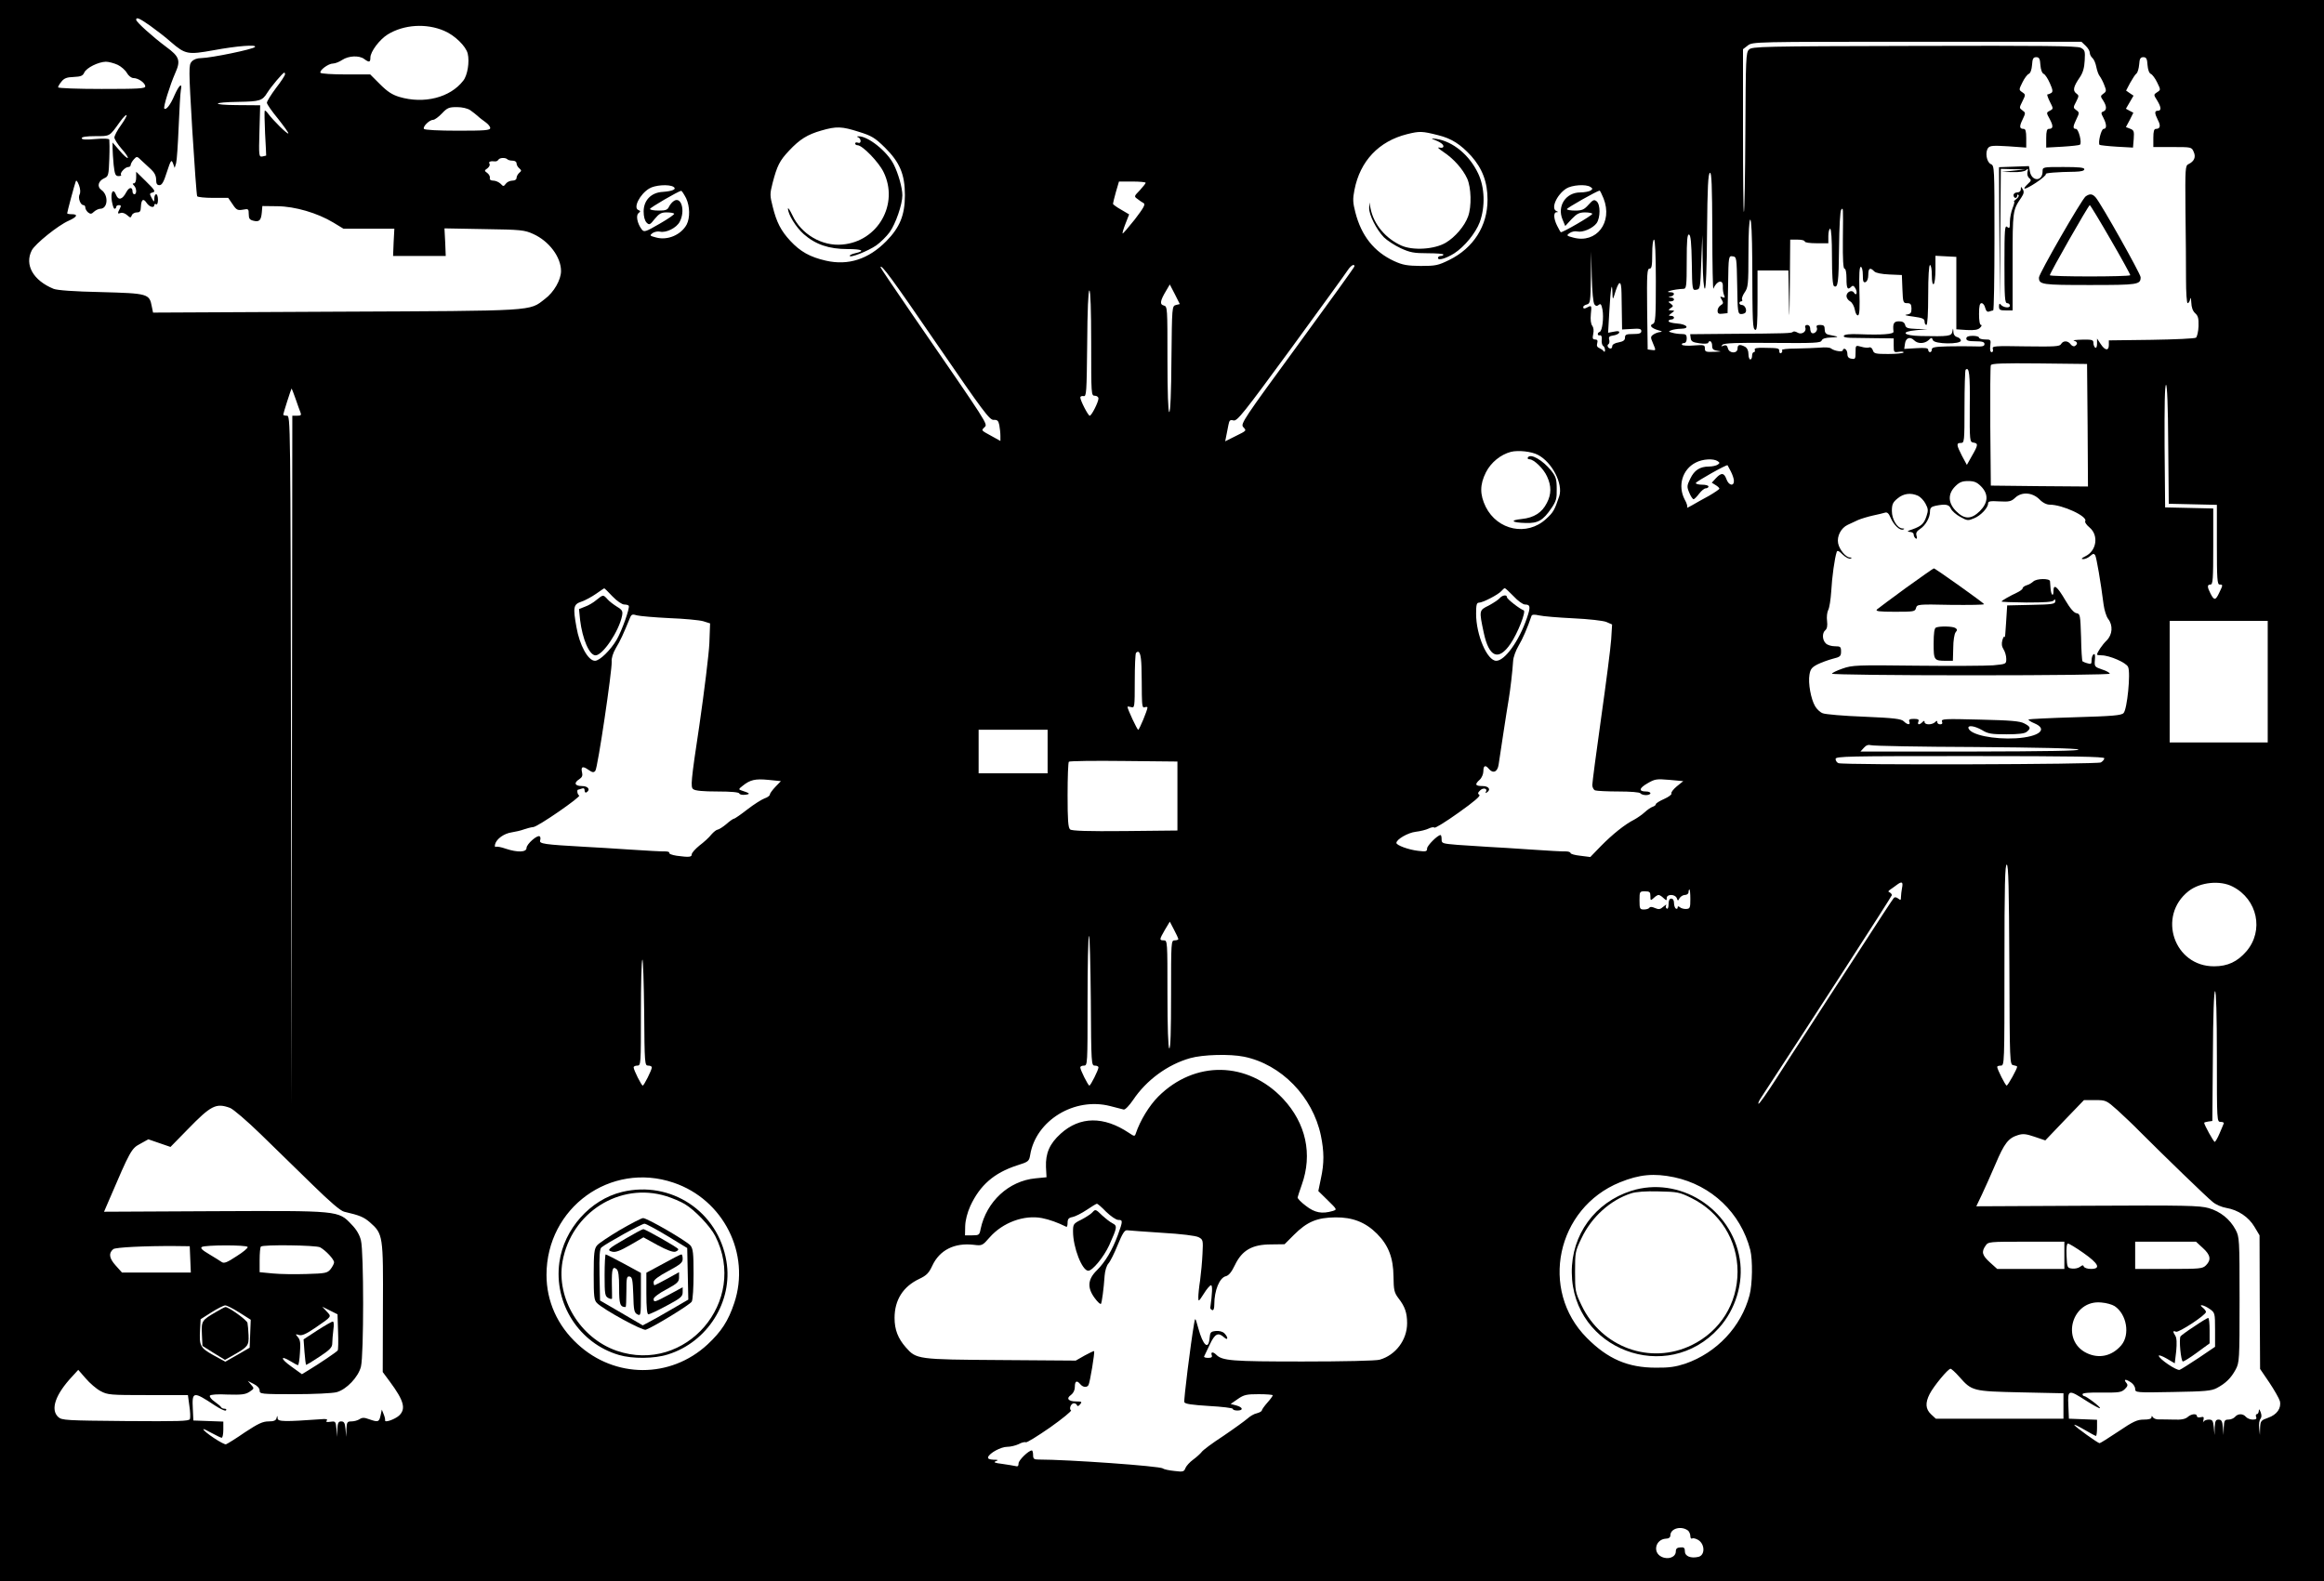 <?xml version="1.0" standalone="no"?>
<!DOCTYPE svg PUBLIC "-//W3C//DTD SVG 20010904//EN"
 "http://www.w3.org/TR/2001/REC-SVG-20010904/DTD/svg10.dtd">
<svg version="1.0" xmlns="http://www.w3.org/2000/svg"
 width="1280pt" height="871pt" viewBox="0 0 1280 871"
 preserveAspectRatio="xMidYMid meet">
<g transform="translate(0,871) scale(0.1,-0.1)"
fill="#000000" stroke="none">
<path d="M0 4355 l0 -4355 6400 0 6400 0 0 4355 0 4355 -6400 0 -6400 0 0
-4355z m826 4214 c32 -23 85 -63 116 -91 79 -68 93 -70 233 -45 129 24 243 33
229 18 -12 -13 -241 -60 -295 -61 -23 0 -42 -7 -53 -19 -17 -19 -17 -36 3
-377 12 -196 24 -360 27 -365 3 -5 43 -9 88 -9 l83 0 24 -35 c21 -32 28 -35
57 -30 30 6 32 4 32 -24 0 -25 5 -32 26 -37 32 -8 42 2 46 46 l3 35 83 -1 c97
-1 220 -37 308 -90 l56 -34 140 0 140 0 -4 -75 -3 -75 145 0 145 0 -3 76 -4
76 218 -4 c204 -3 223 -5 271 -27 87 -39 153 -127 153 -204 0 -48 -39 -117
-89 -154 -88 -68 -39 -65 -1152 -70 l-1006 -5 -7 34 c-13 70 -21 72 -280 79
-147 3 -242 10 -261 18 -112 46 -161 132 -120 212 19 36 144 137 203 163 47
21 54 36 17 36 -14 0 -25 2 -25 5 0 7 40 157 47 175 3 10 9 3 18 -20 8 -22 9
-41 3 -52 -9 -19 5 -58 22 -58 6 0 10 -6 10 -14 0 -7 7 -19 15 -26 13 -10 19
-10 33 4 10 9 26 16 34 16 43 0 47 76 6 104 -25 18 -17 49 16 64 23 10 25 17
28 107 2 52 1 100 0 106 -3 6 -31 7 -78 3 -53 -5 -74 -3 -74 5 0 7 26 11 75
11 82 0 77 -3 135 78 17 24 34 41 37 38 3 -3 -11 -28 -31 -56 -20 -27 -36 -58
-36 -68 1 -9 18 -37 40 -62 22 -24 37 -47 34 -50 -4 -3 -24 15 -45 40 l-39 45
0 -31 c0 -17 3 -59 6 -93 6 -52 10 -61 27 -61 11 0 17 3 14 7 -9 9 22 43 40
43 7 0 13 5 13 12 0 6 8 20 17 30 16 18 18 18 42 -6 15 -13 38 -36 54 -50 18
-17 27 -35 27 -56 0 -22 5 -30 18 -30 14 0 24 18 41 72 22 67 25 71 34 48 l9
-25 8 26 c4 14 10 104 14 200 4 96 9 186 12 202 9 45 -9 30 -35 -28 -22 -52
-46 -83 -56 -73 -7 7 31 129 60 195 31 69 24 91 -50 145 -75 56 -165 137 -165
149 0 16 16 10 76 -32z m1621 -29 c57 -24 119 -84 129 -125 11 -45 -1 -121
-25 -150 -72 -93 -216 -129 -351 -89 -40 12 -66 29 -107 70 l-54 54 -134 0
c-74 0 -136 4 -140 9 -7 13 43 51 69 51 11 0 35 9 51 20 35 23 93 26 121 5 27
-20 34 -19 34 8 0 32 50 99 95 127 89 55 213 63 312 20z m9040 -82 c13 -12 23
-29 23 -39 0 -9 7 -22 15 -29 8 -7 17 -28 21 -49 4 -20 12 -43 19 -51 6 -8 18
-30 25 -49 12 -30 12 -35 -5 -47 -17 -12 -17 -15 -1 -38 20 -32 20 -52 1 -60
-14 -5 -14 -9 0 -35 19 -37 19 -61 1 -61 -13 0 -32 -77 -22 -88 3 -2 45 -7 94
-10 l90 -5 4 48 c3 42 1 48 -20 56 l-23 9 21 39 20 40 -21 11 -20 11 21 36 21
36 -21 14 -20 14 22 42 c13 23 28 47 35 52 7 6 13 28 15 50 2 32 7 40 23 40
16 0 21 -8 23 -43 2 -26 9 -45 18 -49 8 -3 24 -24 35 -47 20 -41 20 -41 0 -54
-20 -13 -20 -14 0 -45 23 -38 24 -57 4 -57 -19 0 -19 -13 0 -51 17 -32 13 -49
-11 -49 -10 0 -14 -13 -14 -50 l0 -50 105 0 c104 0 106 0 117 -26 14 -29 3
-53 -28 -68 -18 -8 -19 -21 -17 -255 2 -135 3 -306 3 -378 0 -75 4 -133 9
-133 5 0 12 10 14 23 2 12 5 4 6 -19 1 -27 8 -47 21 -59 17 -15 20 -29 19 -72
-1 -29 -8 -58 -14 -63 -6 -5 -117 -10 -246 -12 l-234 -3 0 -25 c0 -34 -21 -32
-45 5 l-20 30 0 -28 c0 -16 -4 -26 -10 -22 -5 3 -10 15 -10 26 0 17 -7 19 -62
18 -35 -1 -55 -3 -45 -6 20 -5 22 -19 5 -29 -6 -4 -16 0 -23 9 -15 21 -41 22
-53 2 -7 -14 -35 -15 -195 -13 -174 3 -186 2 -181 -14 3 -10 0 -18 -6 -18 -8
0 -11 13 -8 35 4 34 3 35 -29 35 -18 0 -33 5 -33 10 0 6 -16 10 -35 10 -24 0
-35 -5 -35 -15 0 -11 12 -15 50 -15 38 0 50 -4 50 -15 0 -13 -11 -15 -57 -13
-32 1 -97 1 -145 0 -71 -2 -88 -5 -88 -17 0 -8 -4 -15 -10 -15 -5 0 -10 6 -10
13 0 10 -16 12 -66 9 l-66 -4 4 28 c4 33 28 42 51 19 20 -20 56 -19 79 1 16
16 18 16 24 0 8 -22 154 -24 154 -2 0 7 -9 16 -20 19 -12 3 -21 14 -21 29 -2
23 -2 23 -6 1 -5 -25 -19 -27 -173 -24 -98 2 -116 24 -27 32 l62 6 -58 1 c-50
2 -60 5 -64 22 -4 14 -14 20 -34 20 -29 0 -35 -13 -30 -57 2 -14 -63 -19 -190
-14 -48 2 -79 -1 -83 -8 -5 -7 7 -11 36 -12 24 0 87 -1 141 -2 l97 -1 0 -39
c0 -38 1 -39 29 -35 17 2 28 1 25 -4 -3 -4 -41 -8 -84 -8 -71 0 -79 2 -85 21
-4 12 -13 18 -20 15 -8 -3 -28 -1 -44 4 -31 9 -31 8 -31 -31 0 -35 -2 -39 -22
-35 -16 2 -23 10 -23 26 0 13 -6 25 -13 28 -6 2 -12 -1 -12 -7 0 -12 -47 -5
-66 10 -6 5 -33 7 -60 4 -27 -2 -86 -4 -132 -5 -49 0 -81 -4 -77 -9 3 -5 1
-12 -5 -16 -5 -3 -10 1 -10 9 0 18 -2 19 -83 20 -42 1 -56 -2 -52 -11 2 -7 0
-13 -5 -13 -6 0 -10 -9 -10 -20 0 -11 -4 -20 -10 -20 -5 0 -10 13 -10 30 0 19
-7 33 -19 40 -29 15 -41 12 -41 -10 0 -29 -46 -28 -53 1 -4 16 -11 20 -24 15
-14 -6 -15 -5 -6 5 9 9 78 12 276 10 232 -2 265 0 270 13 5 11 21 16 54 17 26
1 39 3 28 6 -11 2 -30 6 -42 9 -16 3 -23 12 -23 29 0 20 -5 25 -25 25 -18 0
-23 -4 -18 -16 6 -16 -15 -37 -29 -28 -4 3 -8 14 -8 25 0 11 -7 19 -16 19 -10
0 -14 -6 -11 -14 9 -23 -21 -42 -43 -28 -10 6 -21 8 -25 4 -7 -8 -32 -9 -348
-11 l-218 -2 3 -22 c2 -18 12 -23 48 -28 25 -4 47 -2 48 2 7 19 22 8 22 -15 0
-20 6 -25 33 -29 22 -3 15 -4 -20 -5 -48 -2 -53 0 -53 19 0 19 -4 20 -60 16
-33 -3 -63 -1 -66 4 -3 5 2 9 10 9 10 0 16 9 16 25 0 21 -5 25 -27 25 -16 0
-39 3 -52 7 -23 6 -23 7 -5 14 10 4 34 8 52 8 52 1 34 25 -21 29 -26 2 -47 7
-47 13 0 5 7 9 15 9 8 0 15 5 15 10 0 6 -8 10 -17 10 -15 0 -14 2 3 15 19 14
19 14 -1 15 -18 1 -18 2 -3 13 15 10 15 12 0 24 -16 11 -16 12 1 13 9 0 17 5
17 10 0 6 -8 11 -17 11 -17 1 -17 2 0 6 22 6 22 23 0 23 -46 0 16 17 70 19 15
1 17 15 17 152 0 116 3 150 13 147 9 -4 13 -46 15 -156 2 -151 3 -152 25 -148
21 3 22 8 27 152 l6 149 2 -147 c1 -89 6 -148 12 -148 6 0 11 117 12 317 2
242 6 317 16 321 9 3 12 -67 13 -325 0 -180 3 -321 6 -313 18 44 54 53 52 13
-1 -16 2 -37 6 -47 7 -16 5 -18 -8 -13 -14 5 -15 4 -4 -14 10 -17 9 -22 -5
-30 -10 -6 -18 -19 -18 -30 0 -16 6 -20 28 -17 l27 3 3 158 c2 157 3 158 25
155 22 -3 22 -6 25 -160 2 -148 4 -158 22 -158 10 0 21 4 24 9 9 14 -4 41 -20
41 -8 0 -14 5 -14 10 0 6 5 10 11 10 5 0 7 5 4 10 -3 6 3 23 14 39 19 27 21
43 21 215 0 117 4 186 10 186 6 0 10 -83 11 -227 1 -348 2 -376 17 -380 9 -4
12 33 12 161 l0 166 85 0 85 0 3 -162 c2 -129 3 -111 5 85 l2 247 40 0 c22 0
40 -4 40 -10 0 -6 28 -10 65 -10 l65 0 0 40 c0 22 5 40 10 40 6 0 10 -58 10
-154 0 -103 4 -157 11 -162 22 -13 26 19 28 214 1 108 6 201 12 207 11 11 11
22 9 -167 -1 -106 2 -158 9 -158 7 0 11 -23 11 -55 0 -55 6 -65 27 -44 8 8 14
5 23 -11 12 -23 4 -43 -9 -22 -11 18 -41 4 -41 -19 0 -10 9 -23 20 -29 11 -6
22 -26 26 -46 3 -19 11 -33 18 -31 8 3 10 43 7 135 -2 92 0 132 8 132 6 0 11
-19 11 -45 0 -35 3 -43 15 -39 9 4 15 19 15 40 0 37 10 43 33 19 9 -9 40 -15
83 -17 l69 -3 3 -77 c3 -74 4 -78 26 -78 19 0 23 -6 24 -29 0 -25 -4 -30 -26
-34 -17 -2 -4 -6 36 -11 51 -7 62 -12 62 -27 0 -11 5 -19 10 -19 6 0 10 62 10
165 0 103 4 165 10 165 6 0 10 -25 10 -56 0 -34 4 -53 10 -49 6 3 10 40 10 81
l0 75 58 -3 57 -3 0 -200 0 -199 58 -4 c42 -2 62 1 73 13 8 8 11 15 5 15 -7 0
-11 24 -11 60 0 45 4 60 14 60 8 0 17 -12 20 -26 5 -18 12 -24 22 -20 9 3 19
6 22 6 4 0 7 179 7 399 0 389 0 399 -20 407 -24 11 -33 68 -14 90 10 12 30 13
111 8 l98 -7 0 52 c0 38 -4 51 -14 51 -24 0 -25 13 -6 52 17 36 17 37 -1 50
-18 13 -18 14 0 50 18 36 18 37 -1 50 -19 13 -19 14 1 54 11 23 27 44 35 47 9
4 16 23 18 49 2 35 7 43 23 43 16 0 21 -8 23 -43 2 -26 9 -45 18 -49 8 -3 23
-26 34 -51 16 -36 18 -47 8 -54 -7 -4 -16 -8 -21 -8 -4 0 2 -18 13 -40 20 -39
20 -39 0 -50 -20 -10 -20 -11 0 -47 20 -38 19 -53 -6 -53 -10 0 -14 -13 -14
-51 l0 -52 90 5 c50 3 93 8 96 11 12 11 -8 87 -22 87 -18 0 -18 12 3 55 16 33
16 36 -1 48 -18 13 -18 15 -1 47 16 32 16 34 0 46 -20 15 -15 37 20 88 17 25
25 52 27 93 3 52 1 58 -22 70 -20 10 -202 12 -917 10 -841 -2 -893 -3 -910
-20 -17 -16 -18 -50 -20 -454 -1 -239 -5 -438 -8 -441 -3 -3 -5 198 -5 446 l0
451 26 20 c27 21 31 21 932 21 l906 0 23 -22z m-10839 -105 c19 -9 42 -29 51
-45 9 -16 25 -28 36 -28 27 0 65 -27 65 -46 0 -12 -38 -14 -240 -14 -133 0
-240 4 -240 9 0 5 8 19 19 32 14 18 30 24 67 25 39 2 50 6 58 24 12 27 78 59
119 60 16 0 45 -8 65 -17z m922 -52 c0 -6 -22 -40 -50 -76 -27 -36 -50 -73
-50 -81 0 -8 28 -48 62 -89 33 -42 59 -78 56 -80 -5 -6 -84 72 -112 110 -8 11
-16 18 -18 15 -2 -3 -1 -59 2 -125 4 -66 6 -121 6 -122 -1 0 -10 -3 -21 -5
-19 -3 -20 2 -16 140 l4 142 -129 1 c-145 1 -136 16 11 18 116 2 130 6 157 50
22 35 86 111 94 111 2 0 4 -4 4 -9z m1020 -198 c13 -9 32 -24 41 -32 9 -9 29
-24 43 -34 14 -10 26 -24 26 -32 0 -13 -29 -15 -179 -15 -105 0 -182 4 -186
10 -8 12 30 50 51 50 8 0 30 16 48 35 29 31 39 35 82 35 30 0 59 -7 74 -17z
m2140 -119 c71 -22 89 -33 144 -87 82 -81 110 -148 110 -262 0 -110 -28 -178
-103 -254 -98 -99 -209 -135 -332 -107 -88 20 -141 50 -196 109 -52 56 -76
103 -97 188 -16 62 -16 71 -1 130 25 96 39 124 91 179 59 63 101 89 178 111
83 24 112 23 206 -7z m3192 -19 c73 -18 122 -50 181 -114 62 -70 90 -145 90
-241 0 -144 -77 -266 -211 -332 -61 -30 -75 -33 -157 -33 -75 1 -99 5 -147 27
-110 51 -180 139 -213 268 -14 54 -15 74 -5 124 31 159 134 268 290 307 69 17
82 17 172 -6z m-5128 -132 c4 -5 18 -8 29 -8 13 0 22 -6 22 -15 0 -8 7 -21 15
-27 13 -12 13 -14 0 -25 -8 -7 -15 -20 -15 -28 0 -9 -9 -15 -23 -15 -13 0 -30
-8 -36 -17 -12 -16 -14 -16 -29 0 -10 9 -27 17 -40 17 -14 0 -21 5 -19 15 2 8
-5 20 -14 27 -17 12 -17 14 1 26 10 8 15 19 11 25 -7 11 5 16 31 13 6 -1 14 3
18 9 7 12 38 13 49 3z m3516 -130 c0 -4 -15 -22 -32 -41 -32 -33 -33 -34 -13
-48 11 -9 26 -19 34 -23 11 -7 -1 -27 -49 -90 -35 -44 -65 -79 -67 -77 -2 2 5
26 16 54 l20 51 -44 26 c-25 14 -45 29 -45 32 0 4 7 33 16 65 l17 58 73 0 c41
0 74 -3 74 -7z m-2601 -22 c20 -13 -4 -24 -58 -28 -64 -3 -106 -46 -106 -108
0 -28 6 -50 16 -61 15 -15 19 -13 45 20 24 29 36 36 65 36 20 0 39 -3 42 -7 4
-3 -32 -28 -79 -55 -81 -47 -87 -48 -100 -31 -24 32 -33 77 -17 89 12 10 11
12 -1 17 -30 12 8 87 59 118 31 20 109 25 134 10z m5051 -1 c13 -9 13 -11 0
-20 -8 -5 -34 -10 -56 -10 -80 0 -129 -75 -98 -149 l15 -36 35 38 c29 30 42
37 75 37 21 0 39 -4 39 -8 0 -9 -169 -107 -174 -101 -2 2 -11 18 -20 36 -19
38 -21 73 -3 74 10 0 10 2 0 6 -33 13 0 89 53 124 31 20 109 26 134 9z m-4981
-62 c21 -45 22 -108 3 -145 -31 -57 -106 -89 -169 -71 -35 9 -36 11 -19 24 11
7 29 11 41 8 34 -8 92 21 109 55 31 59 9 139 -31 115 -10 -6 -22 -20 -28 -32
-8 -18 -18 -22 -57 -22 -27 0 -48 4 -48 9 0 7 154 97 172 100 3 0 15 -18 27
-41z m5053 -1 c52 -132 -39 -250 -166 -216 -38 10 -40 12 -21 25 11 8 30 12
42 9 30 -7 86 17 107 46 21 31 21 102 0 120 -14 11 -20 9 -45 -19 -24 -27 -36
-32 -74 -32 -25 0 -45 4 -45 8 0 7 167 101 180 102 3 0 12 -19 22 -43z m288
-456 c0 -198 -2 -230 -16 -235 -22 -8 -9 -24 29 -35 22 -6 25 -9 11 -10 -11
-1 -28 -7 -38 -14 -16 -12 -16 -15 -1 -50 16 -38 16 -38 -7 -35 l-23 3 -3 223
c-2 193 0 222 13 222 12 0 15 15 15 80 0 47 4 80 10 80 6 0 10 -83 10 -229z
m-338 -128 c8 -10 14 -10 24 -2 10 8 14 3 20 -26 8 -45 -1 -118 -15 -123 -15
-5 -14 -23 1 -19 8 1 12 -8 10 -25 -2 -14 2 -29 7 -33 6 -3 11 -14 11 -23 0
-10 -3 -13 -8 -6 -4 6 -15 13 -24 17 -11 4 -15 13 -11 26 4 15 1 21 -12 21
-13 0 -15 6 -10 30 4 19 2 36 -5 45 -8 10 -11 34 -8 65 5 45 3 48 -13 40 -22
-12 -29 -12 -29 -1 0 5 9 11 20 14 19 5 20 14 22 149 l2 143 3 -139 c2 -83 8
-145 15 -153z m-1322 210 c0 -5 -142 -201 -315 -438 -295 -403 -313 -430 -298
-447 19 -21 22 -19 -45 -52 l-54 -27 6 30 c3 17 9 44 12 61 5 25 9 29 28 24
20 -5 55 39 318 398 162 222 302 415 312 431 17 25 36 36 36 20z m-2300 -428
c256 -373 291 -420 313 -418 20 1 26 -4 31 -29 3 -17 6 -43 6 -59 l0 -28 -47
26 c-62 34 -59 31 -40 50 18 18 23 9 -395 616 -98 143 -178 261 -178 264 0 24
62 -60 310 -422z m3771 278 c0 -32 1 -89 2 -128 l1 -70 53 3 c43 3 53 1 53
-12 0 -12 -11 -16 -45 -16 -38 0 -45 -3 -45 -20 0 -14 -9 -21 -35 -26 -20 -3
-35 -12 -35 -20 0 -8 -4 -14 -9 -14 -14 0 -23 18 -12 24 5 3 7 15 4 25 -4 15
1 20 23 23 15 2 29 9 32 15 2 9 -5 11 -29 6 l-32 -6 7 123 c7 124 15 168 17
94 1 -33 2 -35 9 -14 26 89 40 94 41 13z m-2454 -63 c-22 -6 -22 -8 -25 -298
-1 -183 -6 -292 -12 -292 -6 0 -10 107 -10 291 0 284 0 291 -20 296 -24 6 -20
27 13 82 l20 34 28 -54 27 -54 -21 -5z m-467 -210 c0 -283 0 -290 20 -290 11
0 20 -7 20 -15 0 -20 -38 -95 -48 -95 -9 0 -52 84 -52 101 0 5 8 9 18 7 16 -3
17 17 20 290 1 183 6 292 12 292 6 0 10 -106 10 -290z m5488 -453 l2 -337
-267 2 -268 3 -3 325 c-1 179 0 331 3 338 3 10 62 12 267 10 l263 -3 3 -338z
m-649 105 c-1 -193 0 -197 20 -200 27 -4 27 -13 -8 -73 l-28 -50 -27 50 c-31
61 -32 71 -6 71 19 0 20 7 20 198 0 109 3 202 6 205 20 19 25 -24 23 -201z
m1093 -209 l3 -328 133 -3 132 -3 0 -219 c0 -189 2 -220 15 -220 19 0 19 -2
-2 -45 -20 -43 -28 -44 -48 -5 -19 37 -19 50 0 50 13 0 15 30 15 210 l0 209
-132 3 -133 3 -3 338 c-1 220 1 337 8 337 6 0 11 -118 12 -327z m-10314 250
c11 -32 23 -66 27 -75 6 -15 2 -18 -19 -18 l-26 0 -2 -1897 -3 -1898 -2 1898
c-3 1889 -3 1897 -23 1897 -11 0 -20 3 -20 6 0 7 44 144 46 144 1 0 11 -26 22
-57z m6843 -309 c77 -40 139 -159 117 -227 -26 -77 -32 -89 -73 -126 -104 -96
-267 -63 -332 67 -33 68 -33 122 1 190 28 55 81 98 138 113 41 10 114 2 149
-17z m989 -34 c13 -9 13 -11 0 -20 -8 -5 -29 -10 -47 -10 -50 0 -81 -20 -103
-66 -19 -39 -20 -45 -6 -78 8 -20 19 -36 24 -36 4 0 18 14 30 30 13 17 29 30
37 30 8 0 15 5 15 10 0 6 -16 10 -35 10 -19 0 -35 4 -35 9 0 8 173 105 175 98
0 -1 8 -16 18 -34 9 -17 17 -41 17 -52 0 -32 -29 -25 -41 9 -13 36 -28 38 -58
6 l-23 -25 21 -13 c12 -7 21 -16 21 -20 0 -3 -26 -21 -57 -39 -32 -17 -74 -41
-93 -52 -19 -11 -32 -17 -28 -13 4 5 -2 25 -13 44 -40 76 -13 167 61 204 38
20 97 23 120 8z m1451 -139 c42 -43 40 -89 -6 -136 -48 -47 -85 -47 -131 -1
-45 45 -47 95 -5 137 23 23 38 29 71 29 33 0 48 -6 71 -29z m-347 -52 c13 -6
32 -26 41 -43 15 -28 16 -38 6 -68 -14 -43 -28 -56 -78 -74 -28 -9 -32 -13
-15 -14 12 0 22 -6 22 -14 0 -8 5 -18 11 -22 7 -4 9 0 5 14 -5 16 0 25 19 38
31 20 55 63 55 97 0 19 7 26 31 31 55 11 74 7 84 -16 6 -13 29 -33 51 -45 39
-22 44 -22 77 -8 37 15 77 58 77 82 0 12 13 14 62 11 54 -3 66 0 87 20 36 34
94 30 133 -8 18 -19 40 -30 57 -30 71 0 211 -65 196 -91 -4 -5 7 -21 24 -35
51 -43 39 -128 -23 -158 -22 -11 -26 -16 -12 -16 11 0 28 8 38 17 16 14 21 15
28 4 7 -13 30 -145 46 -271 4 -30 15 -66 25 -79 28 -36 24 -87 -8 -119 -24
-23 -53 -66 -53 -78 0 -2 11 -4 25 -4 43 0 136 -40 146 -64 15 -32 -5 -234
-25 -254 -12 -13 -61 -17 -266 -23 -138 -4 -254 -10 -257 -12 -3 -3 11 -13 31
-21 79 -33 28 -75 -101 -83 -123 -7 -249 19 -261 55 -6 19 33 14 75 -10 32
-20 52 -23 134 -23 67 0 101 4 112 14 24 19 21 28 -14 46 -24 13 -76 17 -245
21 -193 5 -213 4 -208 -10 4 -11 1 -16 -10 -16 -9 0 -16 5 -16 12 0 9 -3 9
-12 0 -7 -7 -22 -12 -35 -12 -13 0 -23 5 -23 12 0 9 -3 9 -12 0 -17 -17 -29
-15 -22 3 5 11 -1 15 -25 15 -23 0 -29 -4 -25 -15 8 -20 -10 -19 -31 2 -14 13
-52 18 -218 25 -111 4 -214 13 -228 19 -14 5 -33 23 -42 39 -23 39 -39 127
-31 173 5 31 13 41 44 57 20 10 58 24 84 31 41 10 46 14 46 40 0 26 -3 29 -34
29 -19 0 -42 7 -50 16 -20 19 -21 58 -2 73 9 8 12 24 9 50 -3 21 0 48 6 60 7
12 14 59 17 104 4 77 19 184 30 216 3 11 12 7 33 -14 16 -15 35 -25 43 -22 9
4 9 6 -3 6 -23 1 -58 43 -65 78 -8 39 16 85 53 102 15 7 42 19 58 27 17 7 53
18 80 24 28 6 58 13 67 16 12 4 21 -4 31 -28 17 -40 51 -72 69 -65 9 4 8 6 -4
6 -29 2 -58 50 -58 96 0 36 5 48 31 69 33 28 73 33 113 15z m-7191 -554 c25
-26 53 -45 65 -45 11 0 23 -3 25 -7 7 -12 -38 -138 -67 -188 -34 -57 -93 -115
-119 -115 -38 0 -85 86 -102 185 -20 111 -17 126 28 141 21 7 57 27 80 43 23
16 43 30 45 30 1 1 22 -19 45 -44z m4964 0 c23 -25 51 -45 62 -45 30 0 32 -13
11 -74 -43 -127 -122 -236 -169 -236 -50 0 -111 142 -111 259 0 48 3 61 15 61
22 0 108 45 124 64 8 9 16 16 19 16 3 0 25 -20 49 -45z m-4650 -120 c81 -3
165 -11 186 -17 l38 -12 -4 -110 c-3 -61 -28 -264 -55 -451 -47 -311 -49 -341
-34 -352 10 -9 55 -13 133 -13 76 0 119 -4 121 -11 2 -6 17 -9 33 -7 30 4 27
8 -22 24 -16 5 -15 8 7 25 42 34 70 40 142 33 l69 -7 -30 -31 c-17 -18 -31
-37 -31 -43 0 -6 -13 -16 -29 -21 -16 -6 -59 -33 -95 -61 -36 -28 -69 -51 -74
-51 -4 0 -23 -13 -42 -30 -19 -16 -40 -29 -47 -30 -6 0 -22 -12 -35 -27 -12
-16 -42 -43 -66 -61 -23 -19 -42 -40 -42 -48 0 -16 -15 -17 -83 -8 -26 4 -44
11 -41 16 3 4 -7 8 -23 8 -15 -1 -102 4 -193 10 -91 6 -201 13 -245 15 -232
13 -256 17 -250 36 3 9 2 20 -3 22 -13 9 -72 -43 -72 -64 0 -24 -49 -26 -115
-4 -25 9 -49 13 -54 10 -5 -3 -7 4 -4 15 8 29 49 59 92 65 20 3 50 10 66 16
17 6 40 12 52 13 25 1 267 169 253 174 -10 4 -14 32 -6 32 2 0 11 3 20 6 11 4
16 1 16 -11 0 -9 5 -13 10 -10 24 15 9 35 -25 35 -40 0 -46 18 -14 38 15 10
19 20 15 36 -8 33 3 38 34 16 23 -16 30 -17 39 -6 13 15 93 556 90 601 -2 18
7 48 23 75 24 39 43 81 78 167 8 19 13 21 39 13 16 -4 96 -11 178 -15z m4978
-1 c86 -4 164 -13 182 -20 l32 -14 -5 -82 c-3 -46 -28 -239 -55 -430 -27 -191
-49 -359 -49 -372 0 -13 7 -27 16 -30 9 -3 67 -6 129 -6 65 0 116 -4 120 -10
3 -5 17 -10 31 -10 13 0 24 5 24 10 0 6 -11 10 -24 10 -42 0 -39 18 8 45 41
24 50 25 121 19 l76 -7 -36 -29 c-19 -16 -33 -34 -29 -39 3 -5 -15 -19 -40
-30 -25 -11 -46 -24 -46 -29 0 -5 -8 -11 -17 -14 -10 -3 -30 -17 -44 -30 -14
-13 -40 -31 -58 -41 -52 -26 -121 -82 -184 -146 l-58 -60 -55 7 c-30 3 -54 10
-54 15 0 5 -12 9 -27 9 -16 -1 -100 4 -188 10 -88 6 -196 13 -240 15 -44 3
-120 8 -168 11 -83 7 -87 8 -87 30 0 13 -2 24 -6 24 -16 0 -74 -58 -74 -74 0
-17 -6 -18 -49 -13 -53 6 -121 31 -120 44 1 20 64 56 106 61 26 3 58 11 72 18
14 7 28 9 31 5 3 -5 63 32 133 82 86 61 123 93 115 98 -10 7 -9 12 4 25 17 17
43 11 32 -8 -4 -7 -2 -8 4 -4 26 16 12 36 -23 36 -40 0 -44 9 -15 35 11 10 20
31 20 47 0 31 11 36 30 13 23 -28 48 -18 54 23 3 20 15 98 26 172 11 74 25
160 30 190 9 56 20 148 24 210 1 19 14 56 30 83 23 39 48 96 71 164 3 8 15 9
42 3 21 -5 106 -12 188 -16z m3825 -349 l0 -335 -270 0 -270 0 0 335 0 335
270 0 270 0 0 -335z m-6203 79 c1 -43 2 -112 2 -153 1 -61 4 -72 16 -67 8 3
15 2 15 -1 0 -15 -45 -123 -51 -123 -6 0 -59 114 -59 126 0 3 9 2 20 -1 19 -6
20 -2 20 143 0 82 3 152 7 156 19 18 28 -7 30 -80z m-517 -464 l0 -120 -190 0
-190 0 0 120 0 120 190 0 190 0 0 -120z m5107 25 c356 -3 559 -7 570 -14 13
-7 -167 -10 -591 -11 l-609 0 19 21 c12 14 25 18 39 14 11 -4 269 -9 572 -10z
m713 -62 c0 -7 -9 -17 -19 -23 -21 -11 -1416 -15 -1445 -4 -9 3 -16 14 -16 23
0 15 60 16 740 16 574 0 740 -3 740 -12z m-5105 -208 l0 -190 -289 -3 c-205
-2 -293 1 -302 9 -11 9 -14 51 -14 189 0 97 3 180 7 184 4 4 141 6 303 4 l295
-3 0 -190z m4582 -931 c2 -545 2 -549 23 -552 11 -2 20 -5 20 -8 0 -12 -51
-104 -58 -104 -7 1 -52 90 -52 103 0 4 9 7 20 7 20 0 20 7 20 556 0 440 3 555
13 551 9 -3 12 -124 14 -553z m-591 425 c-3 -17 -6 -40 -6 -51 0 -17 -2 -18
-15 -8 -10 8 -19 9 -24 4 -5 -5 -93 -139 -196 -299 -104 -159 -229 -353 -279
-430 -51 -77 -130 -200 -176 -272 -47 -73 -89 -133 -94 -133 -4 0 0 12 10 28
254 387 724 1115 724 1121 0 5 -6 12 -12 15 -10 4 -9 7 2 15 8 5 24 17 35 25
30 23 38 19 31 -15z m1821 7 c137 -70 173 -242 76 -356 -50 -58 -104 -83 -178
-83 -221 -1 -315 277 -141 414 64 50 174 61 243 25z m-2987 -69 c0 -47 -2 -53
-22 -54 -12 -1 -28 3 -35 9 -9 7 -13 7 -13 -1 0 -7 -4 -9 -10 -6 -5 3 -10 17
-10 31 0 15 -6 24 -15 24 -10 0 -15 -10 -15 -31 0 -18 -4 -28 -10 -24 -6 4 -7
12 -3 18 3 7 -3 3 -15 -7 -18 -16 -26 -17 -47 -8 -15 7 -27 8 -30 2 -4 -6 -17
-10 -31 -10 -22 0 -24 4 -24 50 0 49 1 50 30 50 26 0 30 -4 30 -27 0 -25 1
-25 18 -10 10 10 22 17 27 17 5 0 17 -7 27 -17 17 -15 18 -15 18 0 0 23 46 22
55 0 6 -17 7 -17 16 0 6 9 19 17 29 17 11 0 20 7 20 15 0 8 2 15 5 15 3 0 5
-24 5 -53z m-2820 -219 c0 -5 -9 -8 -20 -8 -20 0 -20 -7 -20 -301 0 -197 -3
-298 -10 -294 -6 4 -10 115 -10 301 0 287 0 294 -20 294 -26 0 -25 4 6 58 l27
45 23 -44 c13 -24 23 -47 24 -51z m-460 -698 c11 0 20 -4 20 -10 0 -14 -43
-100 -50 -100 -7 0 -50 86 -50 100 0 6 9 10 20 10 20 0 20 7 20 353 0 195 3
357 8 361 4 4 8 -155 10 -353 2 -353 3 -361 22 -361z m-2460 0 c11 0 20 -4 20
-10 0 -14 -43 -100 -50 -100 -7 0 -50 86 -50 100 0 6 9 10 20 10 20 0 20 7 20
288 0 159 3 292 8 296 4 4 8 -125 10 -288 2 -288 3 -296 22 -296z m8640 50 c0
-358 0 -360 21 -360 11 0 19 -4 17 -8 -1 -4 -12 -29 -23 -55 -11 -26 -23 -47
-27 -47 -6 0 -58 94 -58 105 0 2 10 5 23 7 l22 3 3 358 c1 226 6 357 12 357 6
0 10 -130 10 -360z m-5358 -1 c205 -42 378 -220 423 -434 18 -88 19 -152 0
-238 l-14 -68 52 -51 c52 -51 52 -51 27 -59 -59 -17 -98 -10 -147 28 -27 20
-47 41 -46 47 1 6 12 38 23 70 60 168 23 338 -103 473 -195 208 -487 213 -688
12 -50 -50 -100 -133 -123 -202 -6 -18 -8 -18 -39 3 -138 92 -269 91 -375 -5
-61 -55 -84 -108 -81 -184 l3 -56 -61 -6 c-147 -14 -270 -128 -302 -279 -6
-33 -9 -35 -46 -35 l-40 0 1 51 c1 33 12 74 28 110 53 115 131 183 257 224 64
20 67 23 73 58 31 190 244 320 441 269 33 -8 66 -17 74 -19 8 -2 30 21 52 53
73 109 190 195 314 230 70 20 219 24 297 8z m4811 -295 c34 -31 90 -84 123
-118 128 -128 370 -363 401 -387 17 -15 51 -29 75 -33 65 -11 123 -50 155
-104 l28 -47 1 -368 2 -368 51 -75 c28 -42 54 -88 58 -102 9 -39 -16 -75 -65
-92 -39 -14 -42 -17 -44 -55 l-1 -40 -4 38 c-3 21 1 44 7 51 7 9 7 21 1 37 -7
18 -10 19 -10 7 -1 -10 -5 -18 -11 -18 -5 0 -7 -7 -4 -15 5 -11 -1 -15 -19
-15 -13 0 -30 7 -37 15 -16 19 -44 19 -60 0 -7 -8 -23 -15 -36 -15 -21 0 -24
-5 -26 -42 l-1 -43 -4 43 c-3 34 -8 42 -24 42 -15 0 -19 -8 -21 -42 l-1 -43
-4 43 c-4 36 -7 42 -28 42 -13 0 -26 -6 -29 -12 -3 -7 -3 -3 0 9 4 18 1 20
-16 16 -11 -3 -20 0 -20 6 0 16 -31 13 -51 -5 -13 -11 -35 -16 -76 -14 -32 1
-69 1 -82 1 -14 -1 -28 5 -33 11 -6 10 -8 10 -8 1 0 -9 -15 -13 -43 -13 -35 0
-58 -10 -139 -65 -54 -36 -100 -65 -104 -65 -9 0 -132 88 -139 100 -3 6 21 -6
54 -25 32 -19 62 -35 65 -35 3 0 6 20 6 45 l0 44 -77 3 -78 3 -3 73 c-4 88 0
89 98 26 39 -25 74 -44 76 -41 6 5 -76 67 -88 67 -4 0 -8 5 -8 10 0 7 38 10
106 9 95 -1 108 1 127 19 17 17 18 23 7 36 -16 20 -1 20 28 0 12 -8 22 -24 22
-35 0 -20 4 -21 208 -17 178 3 212 6 242 22 49 26 78 55 103 101 21 39 22 51
22 385 0 336 -1 346 -22 386 -31 58 -83 100 -148 119 -50 14 -126 16 -668 13
l-612 -3 31 65 c17 36 51 112 75 168 48 114 71 143 123 159 28 9 45 7 92 -9
l59 -20 106 111 107 111 61 0 c60 0 62 -1 124 -56z m-10396 13 c18 -7 94 -72
170 -146 76 -74 204 -199 284 -277 96 -94 155 -145 175 -149 86 -20 107 -29
141 -58 73 -64 74 -73 72 -471 l-1 -354 40 -54 c77 -104 89 -149 50 -186 -24
-21 -80 -41 -77 -26 1 5 -2 20 -8 34 l-10 25 -7 -33 c-8 -36 -14 -37 -63 -20
-27 10 -38 10 -53 0 -11 -7 -31 -12 -45 -12 -22 0 -25 -4 -27 -42 l-1 -43 -4
43 c-3 34 -8 42 -24 42 -15 0 -19 -8 -21 -42 l-1 -43 -4 44 c-4 41 -5 43 -33
39 -21 -3 -27 -1 -20 7 6 7 -4 10 -33 7 -199 -14 -237 -14 -238 5 -1 17 -2 17
-6 1 -3 -13 -15 -18 -44 -18 -32 0 -57 -12 -130 -60 -49 -34 -96 -63 -104 -66
-12 -5 -125 70 -125 83 0 3 21 -7 46 -21 26 -14 50 -26 55 -26 5 0 9 20 9 45
l0 44 -82 3 -83 3 -3 64 c-5 97 2 98 120 20 32 -21 60 -34 63 -28 4 5 0 9 -9
9 -8 0 -16 4 -18 8 -1 4 -18 18 -36 31 -18 12 -29 27 -26 33 4 6 43 9 98 6 76
-2 97 0 120 15 27 18 27 19 9 39 l-18 21 33 -17 c20 -10 32 -24 32 -36 0 -19
7 -20 193 -20 105 0 209 5 231 11 55 15 120 84 134 141 16 64 16 632 0 695 -7
30 -25 61 -52 88 -73 77 -66 76 -758 73 l-605 -3 28 65 c116 271 123 284 171
309 l45 25 61 -21 61 -21 93 95 c131 135 158 148 235 120z m7954 -382 c206
-44 366 -196 419 -400 14 -56 12 -190 -4 -250 -46 -174 -181 -317 -354 -377
-52 -17 -88 -23 -162 -22 -154 0 -265 48 -380 164 -263 264 -167 715 182 857
108 44 188 51 299 28z m-5511 -30 c275 -93 425 -392 334 -663 -33 -99 -71
-157 -147 -228 -204 -189 -511 -188 -716 2 -111 102 -171 236 -171 381 0 370
353 626 700 508z m2382 -160 c26 -25 55 -45 67 -45 26 0 26 -5 -2 -83 -31 -84
-69 -148 -116 -195 -50 -49 -54 -95 -12 -152 16 -22 32 -37 35 -32 5 9 15 81
20 155 2 27 11 56 21 67 10 11 33 57 51 102 26 63 38 82 51 81 10 -1 97 -8
193 -14 105 -6 185 -16 201 -24 25 -13 26 -16 22 -92 -2 -43 -8 -108 -13 -145
-6 -37 -10 -79 -10 -94 0 -26 2 -25 30 19 16 26 34 47 40 47 9 0 7 -45 -4
-124 0 -5 4 -10 11 -13 7 -2 11 9 11 31 0 78 29 148 64 156 16 4 32 24 50 62
39 81 95 113 198 113 l75 1 52 52 c72 72 127 95 228 96 95 1 166 -27 229 -90
63 -63 90 -133 91 -235 1 -76 4 -89 27 -120 36 -46 48 -81 48 -138 0 -92 -63
-176 -151 -201 -19 -6 -201 -10 -424 -10 -394 0 -443 4 -477 38 -17 17 -31 15
-24 -3 4 -11 -2 -15 -20 -15 -14 0 -24 3 -22 8 2 4 16 33 31 65 28 60 46 70
79 40 22 -20 24 -1 2 22 -10 10 -29 15 -48 13 -28 -3 -31 -7 -34 -40 -6 -67
-36 -40 -62 55 -17 61 -17 61 -23 27 -20 -116 -58 -423 -54 -434 4 -10 42 -15
136 -21 72 -4 131 -11 131 -16 0 -5 11 -9 25 -9 35 0 31 18 -6 28 l-31 8 39
27 c34 24 49 27 116 27 42 0 77 -3 77 -6 0 -4 -13 -22 -30 -41 -16 -18 -30
-38 -30 -42 0 -5 -12 -12 -27 -16 -16 -3 -39 -17 -53 -30 -14 -12 -73 -55
-132 -95 -60 -39 -114 -79 -120 -89 -7 -9 -28 -28 -47 -42 -18 -13 -37 -34
-42 -46 -7 -20 -13 -22 -61 -16 -29 3 -58 9 -63 14 -17 13 -521 49 -686 49
-24 0 -29 4 -29 25 0 14 -3 25 -7 25 -18 0 -73 -54 -73 -71 0 -15 -5 -19 -17
-15 -10 2 -43 8 -73 12 -42 5 -50 9 -35 15 16 6 14 8 -13 8 -22 1 -32 5 -30
14 8 23 71 57 105 57 19 0 47 7 64 15 16 9 34 13 39 10 5 -3 65 34 134 82 68
48 120 91 115 94 -13 8 0 39 16 39 7 0 15 -5 17 -11 2 -7 9 -5 17 5 12 14 9
16 -22 16 -44 0 -56 17 -28 36 13 10 21 26 21 45 0 32 11 37 30 14 14 -17 36
-20 45 -5 8 13 36 182 31 187 -1 2 -25 -9 -52 -24 l-49 -28 -413 3 c-460 3
-465 4 -523 70 -43 49 -62 97 -62 162 0 99 47 173 136 215 40 19 53 32 72 73
40 86 122 127 227 115 47 -6 49 -5 89 41 72 82 190 125 288 106 41 -8 88 -25
134 -48 4 -2 7 8 7 22 0 21 6 28 28 32 15 3 50 21 77 39 28 19 53 34 56 34 4
1 27 -19 51 -44z m5278 -240 l0 -75 -185 0 -185 0 -40 36 c-43 39 -48 58 -24
92 15 22 19 22 225 22 l209 0 0 -75z m763 40 c42 -38 47 -65 17 -95 -19 -19
-33 -20 -205 -20 l-185 0 0 75 0 75 168 0 167 0 38 -35z m-658 -27 c84 -59 98
-88 41 -88 -19 0 -36 6 -39 13 -3 9 -7 9 -20 -1 -9 -7 -28 -12 -44 -10 -27 3
-28 5 -31 71 -2 42 1 67 8 67 5 0 44 -23 85 -52z m-10427 -35 l3 -73 -189 0
-190 0 -35 39 c-36 40 -40 68 -13 90 12 10 173 18 341 17 l80 -1 3 -72z m316
68 c3 -5 -24 -28 -61 -51 -53 -35 -69 -41 -82 -32 -9 6 -40 26 -69 43 -39 23
-50 34 -40 40 17 11 245 12 252 0z m399 -2 c31 -17 77 -66 77 -83 0 -7 -9 -24
-19 -37 -18 -22 -28 -24 -133 -27 -62 -2 -145 -1 -185 3 l-73 7 0 67 c0 37 3
71 7 74 11 12 303 8 326 -4z m9884 -324 c66 -44 86 -156 37 -215 -51 -60 -122
-76 -190 -44 -147 70 -82 296 80 279 27 -2 59 -11 73 -20z m-10329 -35 l63
-40 -3 -77 -3 -77 -67 -39 -67 -38 -66 36 c-73 41 -78 51 -73 140 l3 58 60 38
c33 21 67 38 75 38 8 1 43 -17 78 -39z m10853 19 c28 -20 29 -22 29 -114 l0
-94 -90 -61 c-50 -33 -97 -63 -105 -66 -16 -6 -115 61 -115 78 0 5 20 -2 44
-16 l44 -26 8 67 c4 44 3 73 -5 85 -15 24 -14 29 4 22 15 -6 165 92 165 109 0
5 -8 16 -17 23 -30 23 6 16 38 -7z m-10309 -125 c2 -53 1 -99 -2 -103 -5 -8
-103 -74 -161 -109 l-36 -22 -58 42 c-61 43 -63 65 -4 29 19 -12 37 -21 40
-21 4 0 9 30 11 68 4 52 2 71 -11 86 -15 18 -15 18 6 12 15 -5 39 5 90 40 93
64 90 60 62 90 l-24 26 42 -21 42 -21 3 -96z m8930 -249 c69 -78 73 -79 338
-85 l235 -5 0 -70 0 -70 -352 0 -351 0 -26 24 c-31 29 -33 63 -8 112 22 43
101 139 115 139 5 0 27 -20 49 -45z m-10238 -78 c39 -21 53 -22 261 -22 l220
0 8 -59 c5 -32 6 -65 3 -73 -5 -12 -60 -13 -355 -11 -327 3 -350 4 -370 22
-45 41 -16 125 78 225 l32 35 41 -47 c22 -26 59 -58 82 -70z m8744 -769 c6 -6
12 -19 12 -30 0 -11 5 -16 10 -13 6 4 22 -1 35 -9 36 -24 36 -83 0 -92 -42
-10 -75 3 -75 30 0 19 -5 24 -25 22 -18 -1 -25 -7 -25 -22 0 -32 -43 -48 -80
-29 -49 25 -31 95 24 99 17 0 26 7 26 18 0 39 61 55 98 26z"/>
<path d="M750 7732 c0 -18 -5 -32 -12 -32 -9 0 -9 -3 0 -12 15 -15 16 -48 2
-48 -5 0 -10 6 -10 14 0 28 -19 26 -34 -2 -22 -42 -44 -48 -57 -15 -15 39 -31
15 -23 -35 4 -23 10 -42 15 -42 5 0 9 5 9 10 0 6 7 10 15 10 12 0 13 -4 5 -19
-14 -27 -13 -31 5 -24 9 3 24 -2 35 -12 18 -16 20 -16 26 -1 3 9 16 16 28 16
17 0 21 6 22 30 2 41 13 50 31 23 16 -24 43 -31 43 -12 0 5 5 7 10 4 6 -4 10
7 10 24 0 17 -4 31 -10 31 -5 0 -10 -10 -10 -22 -1 -23 -1 -23 -15 2 -12 23
-12 25 6 30 17 4 12 13 -36 60 l-55 54 0 -32z"/>
<path d="M11093 7792 l-83 -3 2 -372 3 -372 2 368 3 367 68 -2 67 -1 -65 -7
-65 -7 61 -1 c36 -1 65 3 73 11 11 10 13 8 8 -10 -3 -13 1 -27 9 -34 13 -10
12 -15 -6 -31 -40 -38 -18 -35 43 5 35 23 59 45 55 48 -9 6 66 12 160 13 34 1
52 5 52 14 0 9 -30 12 -115 12 -114 0 -115 0 -115 -24 0 -57 -60 -57 -70 0
l-5 29 -82 -3z"/>
<path d="M11130 7668 c0 -11 -8 -18 -20 -18 -11 0 -20 -7 -20 -15 0 -8 5 -15
10 -15 6 0 10 5 10 12 0 6 3 8 7 4 5 -4 -1 -14 -11 -22 -11 -8 -17 -14 -13
-14 4 0 0 -16 -8 -36 -8 -20 -15 -54 -15 -76 0 -35 -2 -39 -15 -28 -13 11 -15
-13 -15 -204 0 -185 2 -216 15 -216 8 0 15 -6 15 -14 0 -16 -40 -10 -52 8 -5
6 -8 1 -8 -11 0 -20 5 -23 38 -23 l37 0 0 269 c0 281 0 283 48 353 14 21 16
32 8 45 -10 17 -10 17 -11 1z"/>
<path d="M11487 7628 c-22 -17 -257 -425 -257 -447 0 -39 16 -41 280 -41 266
0 280 2 280 43 0 18 -218 406 -248 440 -18 20 -32 21 -55 5z m138 -238 c61
-105 109 -193 108 -196 -5 -9 -443 -9 -443 0 0 12 213 386 220 386 3 0 55 -86
115 -190z"/>
<path d="M4728 7953 c6 -2 12 -12 12 -20 0 -9 -6 -13 -15 -9 -8 3 -15 1 -15
-4 0 -6 6 -10 13 -10 27 0 116 -92 143 -147 87 -176 -30 -383 -226 -400 -112
-11 -228 57 -276 162 -13 27 -24 44 -24 36 0 -32 44 -103 87 -141 65 -57 139
-82 241 -82 81 0 100 -10 42 -23 -17 -4 -30 -10 -30 -14 0 -14 101 26 146 57
24 17 57 50 74 73 33 46 70 153 70 203 0 42 -23 122 -48 171 -37 73 -144 157
-194 154 -10 0 -10 -2 0 -6z"/>
<path d="M7890 7944 c40 -15 60 -28 60 -40 0 -7 -8 -10 -22 -7 -14 3 -5 -6 22
-24 56 -37 107 -94 131 -147 22 -49 25 -153 5 -208 -19 -53 -71 -114 -123
-145 -63 -37 -180 -44 -244 -16 -87 39 -152 116 -170 203 l-7 35 -1 -31 c-1
-37 39 -117 81 -161 17 -17 58 -44 92 -60 52 -24 74 -28 149 -28 48 0 87 -3
87 -7 0 -5 -7 -8 -15 -8 -8 0 -15 -5 -15 -11 0 -16 44 -3 89 25 56 36 118 111
141 172 31 85 28 192 -9 269 -48 101 -138 176 -231 190 -19 3 -28 3 -20 -1z"/>
<path d="M8415 6190 c-3 -5 0 -10 9 -10 24 0 78 -52 97 -95 24 -52 24 -97 -1
-145 -27 -54 -71 -82 -139 -89 -68 -7 -55 -20 23 -22 67 -2 95 14 141 82 26
38 30 53 29 106 0 54 -5 68 -30 100 -48 59 -114 97 -129 73z"/>
<path d="M10498 5472 c-81 -59 -153 -113 -160 -119 -10 -10 10 -13 99 -13 104
0 111 1 116 21 6 20 10 21 191 17 102 -1 185 0 184 4 -4 8 -270 198 -277 197
-3 0 -72 -49 -153 -107z"/>
<path d="M11198 5506 c-8 -7 -24 -17 -36 -20 -12 -4 -22 -11 -22 -17 0 -5 -15
-16 -32 -24 -38 -18 -76 -39 -84 -48 -3 -3 59 -5 137 -6 103 0 145 3 151 12 5
8 8 7 8 -5 0 -15 -15 -18 -132 -20 l-133 -3 -6 -95 c-3 -52 -6 -88 -8 -80 -1
8 -7 2 -12 -15 -6 -21 -4 -36 6 -52 8 -12 15 -36 15 -52 0 -29 0 -29 -72 -36
-40 -3 -230 -4 -423 -2 -329 4 -353 3 -407 -16 -32 -11 -58 -24 -58 -28 0 -5
341 -9 765 -9 457 0 765 4 765 9 0 5 -19 16 -42 23 -41 14 -43 16 -40 52 3 26
0 36 -7 32 -6 -4 -11 -18 -11 -32 0 -22 -3 -24 -22 -18 -13 3 -25 9 -28 11 -3
3 -7 63 -8 133 -4 122 -5 129 -25 132 -14 2 -35 26 -62 72 -45 77 -65 92 -65
50 0 -34 -13 -23 -16 14 -1 15 -2 33 -3 40 -1 17 -76 16 -93 -2z"/>
<path d="M10663 5253 c-9 -3 -13 -31 -13 -88 0 -92 2 -95 69 -95 l37 0 2 71
c0 39 6 77 13 86 10 12 10 16 -2 24 -15 9 -85 11 -106 2z"/>
<path d="M3285 5405 c-16 -14 -45 -31 -63 -37 l-33 -13 6 -60 c13 -106 51
-195 85 -195 40 0 129 133 146 217 5 26 2 33 -28 51 -19 12 -43 30 -53 42 -23
25 -23 25 -60 -5z"/>
<path d="M8259 5414 c-7 -8 -34 -26 -60 -40 -53 -26 -53 -26 -27 -149 29 -136
81 -158 147 -62 40 58 88 180 73 185 -21 7 -92 62 -92 72 0 16 -26 12 -41 -6z"/>
<path d="M8984 2150 c-199 -64 -329 -241 -327 -450 4 -424 525 -621 810 -306
92 102 137 249 115 381 -46 279 -333 459 -598 375z m331 -39 c158 -78 255
-232 255 -406 0 -175 -95 -328 -253 -405 -227 -110 -495 -13 -606 219 -35 73
-36 80 -36 186 0 106 1 113 36 185 55 116 158 209 272 246 27 9 80 13 152 11
103 -2 115 -4 180 -36z"/>
<path d="M3426 2144 c-175 -42 -320 -205 -345 -387 -32 -228 109 -447 328
-511 75 -22 195 -21 270 3 218 68 359 292 322 513 -45 274 -306 447 -575 382z
m243 -23 c33 -10 80 -30 103 -44 54 -32 139 -121 167 -175 184 -360 -162 -763
-542 -633 -202 70 -334 288 -299 491 48 271 316 440 571 361z"/>
<path d="M3415 1935 c-60 -36 -118 -74 -127 -86 -15 -18 -18 -43 -18 -160 0
-121 2 -141 18 -157 37 -37 252 -154 269 -147 46 17 245 139 253 155 6 10 10
79 10 153 0 114 -3 138 -17 156 -23 26 -238 151 -261 151 -9 0 -66 -30 -127
-65z m260 -33 l110 -67 3 -142 3 -142 -93 -54 c-51 -30 -108 -62 -126 -71
l-32 -17 -118 69 -117 68 -3 141 c-2 104 1 143 10 151 31 25 224 132 238 131
8 0 65 -31 125 -67z"/>
<path d="M3451 1890 c-104 -60 -111 -67 -79 -75 18 -5 44 5 98 36 l74 43 78
-43 c52 -28 85 -40 98 -36 11 4 18 10 15 15 -6 10 -182 110 -192 109 -5 0 -46
-22 -92 -49z"/>
<path d="M3330 1685 c0 -104 2 -115 20 -125 11 -6 20 -7 21 -3 0 4 0 41 -1 80
-1 82 4 100 26 82 10 -8 14 -37 14 -104 0 -90 5 -105 36 -105 2 0 4 39 4 86 0
76 2 85 18 82 14 -3 17 -17 20 -100 2 -85 5 -99 22 -108 19 -10 20 -7 20 109
l0 119 -94 51 c-52 28 -97 51 -100 51 -3 0 -6 -52 -6 -115z"/>
<path d="M3653 1749 l-93 -50 0 -115 c0 -78 4 -114 11 -114 7 0 52 21 100 47
79 42 89 51 89 75 l0 27 -72 -39 c-82 -44 -88 -46 -88 -25 0 8 31 32 70 52 61
33 70 42 70 66 l0 29 -65 -36 c-36 -20 -68 -36 -70 -36 -3 0 -5 8 -5 18 0 11
27 32 80 60 67 36 80 47 80 67 0 14 -3 25 -7 25 -5 0 -50 -23 -100 -51z"/>
<path d="M6017 2032 c-9 -10 -37 -28 -62 -41 -43 -21 -45 -25 -45 -65 0 -88
50 -216 84 -216 23 0 85 75 115 140 44 98 46 107 19 121 -13 6 -39 27 -59 45
-34 33 -36 34 -52 16z"/>
<path d="M1190 1483 c-79 -46 -81 -49 -78 -122 l3 -65 62 -39 62 -38 48 27
c79 45 84 52 82 108 -1 28 -4 59 -6 69 -4 16 -103 87 -121 87 -4 0 -27 -12
-52 -27z"/>
<path d="M12085 1403 c-39 -25 -72 -50 -75 -54 -10 -15 2 -139 13 -139 7 1 42
23 80 51 l67 49 0 70 c0 39 -3 70 -8 70 -4 0 -39 -21 -77 -47z"/>
<path d="M1747 1381 l-75 -49 5 -69 c3 -37 7 -69 8 -71 2 -2 35 18 74 44 59
39 71 52 71 74 0 15 3 48 6 74 4 28 3 46 -3 46 -6 0 -44 -22 -86 -49z"/>
</g>
</svg>
